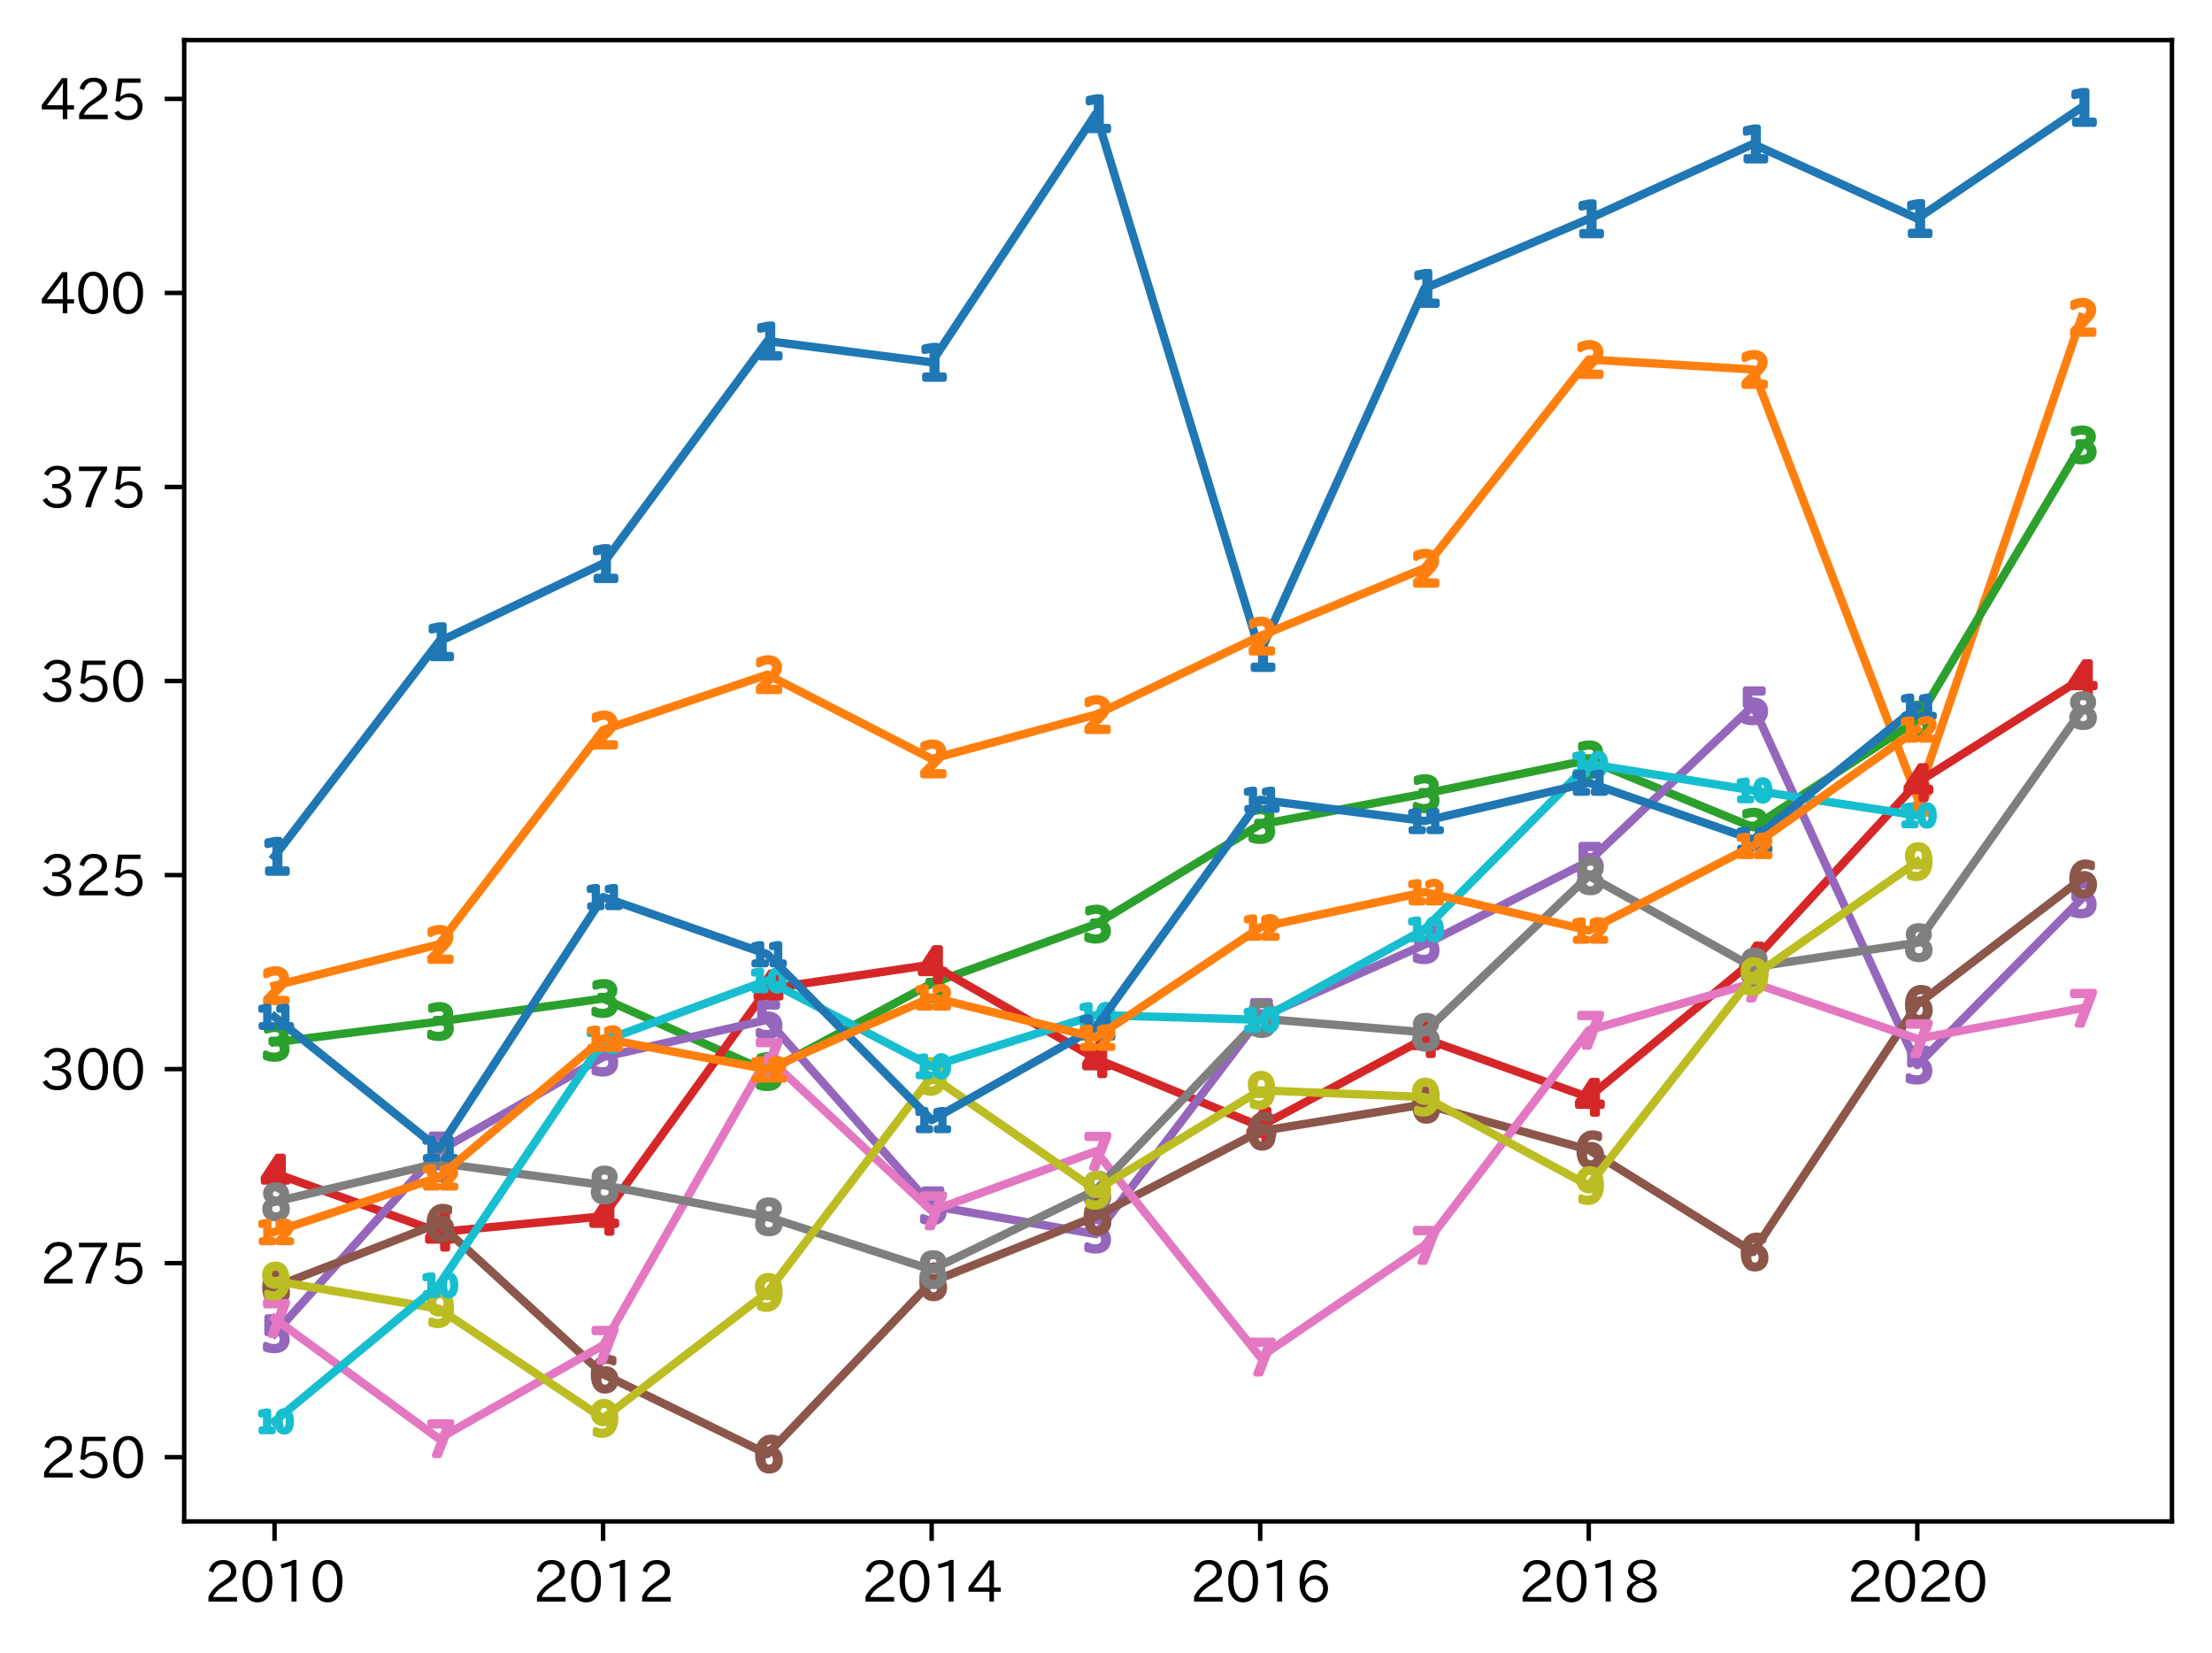 <?xml version="1.0" encoding="utf-8" standalone="no"?>
<!DOCTYPE svg PUBLIC "-//W3C//DTD SVG 1.1//EN"
  "http://www.w3.org/Graphics/SVG/1.1/DTD/svg11.dtd">
<svg height="296.903pt" version="1.1" viewBox="0 0 397.415 296.903" width="397.415pt" xmlns="http://www.w3.org/2000/svg" xmlns:xlink="http://www.w3.org/1999/xlink">
 <defs>
  <style type="text/css">*{stroke-linecap:butt;stroke-linejoin:round;}</style>
 </defs>
 <g id="figure_1">
  <g id="patch_1">
   <path d="M 0 296.903 
L 397.415 296.903 
L 397.415 0 
L 0 0 
z
" style="fill:#ffffff;"/>
  </g>
  <g id="axes_1">
   <g id="patch_2">
    <path d="M 33.095 273.312 
L 390.215 273.312 
L 390.215 7.2 
L 33.095 7.2 
z
" style="fill:#ffffff;"/>
   </g>
   <g id="matplotlib.axis_1">
    <g id="xtick_1">
     <g id="line2d_1">
      <defs>
       <path d="M 0 0 
L 0 3.5 
" id="m8af595b5e9" style="stroke:#000000;stroke-width:0.8;"/>
      </defs>
      <g>
       <use style="stroke:#000000;stroke-width:0.8;" x="49.328" xlink:href="#m8af595b5e9" y="273.312"/>
      </g>
     </g>
     <g id="text_1">
      <!-- 2010 -->
      <g transform="translate(36.731 287.803)scale(0.1 -0.1)">
       <defs>
        <path d="M 3659 63 
L 447 63 
L 447 594 
Q 825 1475 1894 2203 
L 2072 2322 
Q 2619 2697 2791 2906 
Q 2988 3153 2988 3444 
Q 2988 3772 2756 4003 
Q 2500 4259 2084 4259 
Q 1250 4259 991 3328 
L 497 3506 
Q 853 4725 2116 4725 
Q 2806 4725 3216 4316 
Q 3575 3947 3575 3425 
Q 3575 3038 3344 2722 
Q 3131 2416 2366 1938 
L 2231 1856 
Q 1256 1253 978 569 
L 3659 569 
L 3659 63 
z
" id="IPAexGothic-32" transform="scale(0.016)"/>
        <path d="M 2038 4725 
Q 2881 4725 3334 3944 
Q 3694 3325 3694 2344 
Q 3694 1372 3334 741 
Q 2888 -31 2016 -31 
Q 1147 -31 700 741 
Q 341 1372 341 2350 
Q 341 3713 1000 4334 
Q 1419 4725 2038 4725 
z
M 2016 4266 
Q 1516 4266 1228 3759 
Q 934 3247 934 2344 
Q 934 1456 1222 947 
Q 1513 447 2016 447 
Q 2619 447 2909 1153 
Q 3100 1622 3100 2375 
Q 3100 3256 2806 3759 
Q 2509 4266 2016 4266 
z
" id="IPAexGothic-30" transform="scale(0.016)"/>
        <path d="M 2463 63 
L 1900 63 
L 1900 4103 
Q 1372 3922 788 3797 
L 684 4231 
Q 1519 4441 2106 4731 
L 2463 4731 
L 2463 63 
z
" id="IPAexGothic-31" transform="scale(0.016)"/>
       </defs>
       <use xlink:href="#IPAexGothic-32"/>
       <use x="62.988" xlink:href="#IPAexGothic-30"/>
       <use x="125.977" xlink:href="#IPAexGothic-31"/>
       <use x="188.965" xlink:href="#IPAexGothic-30"/>
      </g>
     </g>
    </g>
    <g id="xtick_2">
     <g id="line2d_2">
      <g>
       <use style="stroke:#000000;stroke-width:0.8;" x="108.356" xlink:href="#m8af595b5e9" y="273.312"/>
      </g>
     </g>
     <g id="text_2">
      <!-- 2012 -->
      <g transform="translate(95.759 287.803)scale(0.1 -0.1)">
       <use xlink:href="#IPAexGothic-32"/>
       <use x="62.988" xlink:href="#IPAexGothic-30"/>
       <use x="125.977" xlink:href="#IPAexGothic-31"/>
       <use x="188.965" xlink:href="#IPAexGothic-32"/>
      </g>
     </g>
    </g>
    <g id="xtick_3">
     <g id="line2d_3">
      <g>
       <use style="stroke:#000000;stroke-width:0.8;" x="167.384" xlink:href="#m8af595b5e9" y="273.312"/>
      </g>
     </g>
     <g id="text_3">
      <!-- 2014 -->
      <g transform="translate(154.787 287.803)scale(0.1 -0.1)">
       <defs>
        <path d="M 3813 1159 
L 3059 1159 
L 3059 63 
L 2547 63 
L 2547 1159 
L 197 1159 
L 197 1672 
L 2456 4678 
L 3059 4678 
L 3059 1634 
L 3813 1634 
L 3813 1159 
z
M 2578 4109 
L 2559 4109 
Q 2278 3656 2003 3284 
L 759 1634 
L 2547 1634 
L 2547 3144 
Q 2547 3481 2578 4109 
z
" id="IPAexGothic-34" transform="scale(0.016)"/>
       </defs>
       <use xlink:href="#IPAexGothic-32"/>
       <use x="62.988" xlink:href="#IPAexGothic-30"/>
       <use x="125.977" xlink:href="#IPAexGothic-31"/>
       <use x="188.965" xlink:href="#IPAexGothic-34"/>
      </g>
     </g>
    </g>
    <g id="xtick_4">
     <g id="line2d_4">
      <g>
       <use style="stroke:#000000;stroke-width:0.8;" x="226.412" xlink:href="#m8af595b5e9" y="273.312"/>
      </g>
     </g>
     <g id="text_4">
      <!-- 2016 -->
      <g transform="translate(213.815 287.803)scale(0.1 -0.1)">
       <defs>
        <path d="M 1056 2328 
Q 1509 2981 2234 2981 
Q 2906 2981 3316 2513 
Q 3675 2106 3675 1522 
Q 3675 884 3272 434 
Q 2853 -31 2178 -31 
Q 1375 -31 922 581 
Q 481 1178 481 2228 
Q 481 3425 1013 4109 
Q 1494 4725 2272 4725 
Q 3191 4725 3609 4025 
L 3150 3775 
Q 2894 4266 2300 4266 
Q 1119 4266 1031 2328 
L 1056 2328 
z
M 2141 2547 
Q 1684 2547 1384 2206 
Q 1116 1900 1116 1541 
Q 1116 1156 1353 844 
Q 1672 428 2159 428 
Q 2669 428 2941 844 
Q 3125 1128 3125 1503 
Q 3125 1944 2881 2228 
Q 2600 2547 2141 2547 
z
" id="IPAexGothic-36" transform="scale(0.016)"/>
       </defs>
       <use xlink:href="#IPAexGothic-32"/>
       <use x="62.988" xlink:href="#IPAexGothic-30"/>
       <use x="125.977" xlink:href="#IPAexGothic-31"/>
       <use x="188.965" xlink:href="#IPAexGothic-36"/>
      </g>
     </g>
    </g>
    <g id="xtick_5">
     <g id="line2d_5">
      <g>
       <use style="stroke:#000000;stroke-width:0.8;" x="285.44" xlink:href="#m8af595b5e9" y="273.312"/>
      </g>
     </g>
     <g id="text_5">
      <!-- 2018 -->
      <g transform="translate(272.844 287.803)scale(0.1 -0.1)">
       <defs>
        <path d="M 2541 2425 
Q 3700 2031 3700 1197 
Q 3700 541 3100 197 
Q 2663 -56 2016 -56 
Q 1366 -56 928 197 
Q 347 531 347 1178 
Q 347 1988 1409 2381 
L 1409 2400 
Q 481 2734 481 3509 
Q 481 4100 981 4456 
Q 1406 4756 2019 4756 
Q 2703 4756 3131 4403 
Q 3553 4069 3553 3566 
Q 3553 2706 2541 2444 
L 2541 2425 
z
M 2022 2625 
Q 2997 2856 2997 3528 
Q 2997 3916 2675 4150 
Q 2413 4347 2016 4347 
Q 1606 4347 1331 4128 
Q 1050 3897 1050 3522 
Q 1050 3150 1350 2925 
Q 1494 2809 1722 2722 
Q 1984 2616 2022 2625 
z
M 1978 2209 
Q 922 1931 922 1216 
Q 922 775 1313 556 
Q 1606 391 2009 391 
Q 2575 391 2881 697 
Q 3106 922 3106 1250 
Q 3106 1594 2794 1850 
Q 2609 1994 2350 2100 
Q 2047 2222 1978 2209 
z
" id="IPAexGothic-38" transform="scale(0.016)"/>
       </defs>
       <use xlink:href="#IPAexGothic-32"/>
       <use x="62.988" xlink:href="#IPAexGothic-30"/>
       <use x="125.977" xlink:href="#IPAexGothic-31"/>
       <use x="188.965" xlink:href="#IPAexGothic-38"/>
      </g>
     </g>
    </g>
    <g id="xtick_6">
     <g id="line2d_6">
      <g>
       <use style="stroke:#000000;stroke-width:0.8;" x="344.469" xlink:href="#m8af595b5e9" y="273.312"/>
      </g>
     </g>
     <g id="text_6">
      <!-- 2020 -->
      <g transform="translate(331.872 287.803)scale(0.1 -0.1)">
       <use xlink:href="#IPAexGothic-32"/>
       <use x="62.988" xlink:href="#IPAexGothic-30"/>
       <use x="125.977" xlink:href="#IPAexGothic-32"/>
       <use x="188.965" xlink:href="#IPAexGothic-30"/>
      </g>
     </g>
    </g>
   </g>
   <g id="matplotlib.axis_2">
    <g id="ytick_1">
     <g id="line2d_7">
      <defs>
       <path d="M 0 0 
L -3.5 0 
" id="m38fd22b153" style="stroke:#000000;stroke-width:0.8;"/>
      </defs>
      <g>
       <use style="stroke:#000000;stroke-width:0.8;" x="33.095" xlink:href="#m38fd22b153" y="261.774"/>
      </g>
     </g>
     <g id="text_7">
      <!-- 250 -->
      <g transform="translate(7.2 265.519)scale(0.1 -0.1)">
       <defs>
        <path d="M 1178 2603 
Q 1634 2963 2172 2963 
Q 2816 2963 3241 2528 
Q 3638 2113 3638 1497 
Q 3638 938 3297 513 
Q 2869 -31 2031 -31 
Q 959 -31 469 784 
L 938 1028 
Q 1309 434 2013 434 
Q 2466 434 2769 716 
Q 3081 1013 3081 1503 
Q 3081 1966 2806 2241 
Q 2519 2528 2056 2528 
Q 1406 2528 1072 2028 
L 591 2091 
L 884 4634 
L 3406 4634 
L 3406 4153 
L 1341 4153 
L 1134 2603 
L 1178 2603 
z
" id="IPAexGothic-35" transform="scale(0.016)"/>
       </defs>
       <use xlink:href="#IPAexGothic-32"/>
       <use x="62.988" xlink:href="#IPAexGothic-35"/>
       <use x="125.977" xlink:href="#IPAexGothic-30"/>
      </g>
     </g>
    </g>
    <g id="ytick_2">
     <g id="line2d_8">
      <g>
       <use style="stroke:#000000;stroke-width:0.8;" x="33.095" xlink:href="#m38fd22b153" y="226.916"/>
      </g>
     </g>
     <g id="text_8">
      <!-- 275 -->
      <g transform="translate(7.2 230.661)scale(0.1 -0.1)">
       <defs>
        <path d="M 3597 4263 
Q 2238 2106 1778 63 
L 1131 63 
Q 1581 1834 2950 4128 
L 428 4128 
L 428 4634 
L 3597 4634 
L 3597 4263 
z
" id="IPAexGothic-37" transform="scale(0.016)"/>
       </defs>
       <use xlink:href="#IPAexGothic-32"/>
       <use x="62.988" xlink:href="#IPAexGothic-37"/>
       <use x="125.977" xlink:href="#IPAexGothic-35"/>
      </g>
     </g>
    </g>
    <g id="ytick_3">
     <g id="line2d_9">
      <g>
       <use style="stroke:#000000;stroke-width:0.8;" x="33.095" xlink:href="#m38fd22b153" y="192.057"/>
      </g>
     </g>
     <g id="text_9">
      <!-- 300 -->
      <g transform="translate(7.2 195.803)scale(0.1 -0.1)">
       <defs>
        <path d="M 2381 2419 
Q 3506 2216 3506 1278 
Q 3506 716 3128 356 
Q 2709 -31 1944 -31 
Q 797 -31 288 881 
L 756 1131 
Q 1109 441 1938 441 
Q 2425 441 2694 691 
Q 2950 928 2950 1291 
Q 2950 1719 2566 1978 
Q 2216 2213 1644 2213 
L 1363 2213 
L 1363 2669 
L 1656 2669 
Q 2231 2669 2534 2888 
Q 2859 3119 2859 3509 
Q 2859 3934 2494 4138 
Q 2259 4278 1931 4278 
Q 1238 4278 903 3578 
L 434 3803 
Q 897 4725 1938 4725 
Q 2597 4725 3006 4394 
Q 3416 4069 3416 3534 
Q 3416 3028 3019 2706 
Q 2763 2500 2381 2444 
L 2381 2419 
z
" id="IPAexGothic-33" transform="scale(0.016)"/>
       </defs>
       <use xlink:href="#IPAexGothic-33"/>
       <use x="62.988" xlink:href="#IPAexGothic-30"/>
       <use x="125.977" xlink:href="#IPAexGothic-30"/>
      </g>
     </g>
    </g>
    <g id="ytick_4">
     <g id="line2d_10">
      <g>
       <use style="stroke:#000000;stroke-width:0.8;" x="33.095" xlink:href="#m38fd22b153" y="157.199"/>
      </g>
     </g>
     <g id="text_10">
      <!-- 325 -->
      <g transform="translate(7.2 160.945)scale(0.1 -0.1)">
       <use xlink:href="#IPAexGothic-33"/>
       <use x="62.988" xlink:href="#IPAexGothic-32"/>
       <use x="125.977" xlink:href="#IPAexGothic-35"/>
      </g>
     </g>
    </g>
    <g id="ytick_5">
     <g id="line2d_11">
      <g>
       <use style="stroke:#000000;stroke-width:0.8;" x="33.095" xlink:href="#m38fd22b153" y="122.341"/>
      </g>
     </g>
     <g id="text_11">
      <!-- 350 -->
      <g transform="translate(7.2 126.086)scale(0.1 -0.1)">
       <use xlink:href="#IPAexGothic-33"/>
       <use x="62.988" xlink:href="#IPAexGothic-35"/>
       <use x="125.977" xlink:href="#IPAexGothic-30"/>
      </g>
     </g>
    </g>
    <g id="ytick_6">
     <g id="line2d_12">
      <g>
       <use style="stroke:#000000;stroke-width:0.8;" x="33.095" xlink:href="#m38fd22b153" y="87.483"/>
      </g>
     </g>
     <g id="text_12">
      <!-- 375 -->
      <g transform="translate(7.2 91.228)scale(0.1 -0.1)">
       <use xlink:href="#IPAexGothic-33"/>
       <use x="62.988" xlink:href="#IPAexGothic-37"/>
       <use x="125.977" xlink:href="#IPAexGothic-35"/>
      </g>
     </g>
    </g>
    <g id="ytick_7">
     <g id="line2d_13">
      <g>
       <use style="stroke:#000000;stroke-width:0.8;" x="33.095" xlink:href="#m38fd22b153" y="52.625"/>
      </g>
     </g>
     <g id="text_13">
      <!-- 400 -->
      <g transform="translate(7.2 56.37)scale(0.1 -0.1)">
       <use xlink:href="#IPAexGothic-34"/>
       <use x="62.988" xlink:href="#IPAexGothic-30"/>
       <use x="125.977" xlink:href="#IPAexGothic-30"/>
      </g>
     </g>
    </g>
    <g id="ytick_8">
     <g id="line2d_14">
      <g>
       <use style="stroke:#000000;stroke-width:0.8;" x="33.095" xlink:href="#m38fd22b153" y="17.767"/>
      </g>
     </g>
     <g id="text_14">
      <!-- 425 -->
      <g transform="translate(7.2 21.512)scale(0.1 -0.1)">
       <use xlink:href="#IPAexGothic-34"/>
       <use x="62.988" xlink:href="#IPAexGothic-32"/>
       <use x="125.977" xlink:href="#IPAexGothic-35"/>
      </g>
     </g>
    </g>
   </g>
   <g id="line2d_15">
    <path clip-path="url(#p25739553c9)" d="M 49.328 153.826 
L 78.842 115.28 
L 108.356 101.246 
L 137.87 61.261 
L 167.384 65.084 
L 196.898 20.42 
L 226.412 117.214 
L 255.926 51.815 
L 285.44 39.311 
L 314.954 25.863 
L 344.469 39.266 
L 373.983 19.296 
" style="fill:none;stroke:#1f77b4;stroke-linecap:square;stroke-width:1.5;"/>
    <defs>
     <path d="M -1.217 2.317 
L 0.109 2.317 
L 0.109 -2.261 
L -1.334 -1.971 
L -1.334 -2.711 
L 0.101 -3 
L 0.912 -3 
L 0.912 2.317 
L 2.238 2.317 
L 2.238 3 
L -1.217 3 
L -1.217 2.317 
z
" id="m208e90beb5" style="stroke:#1f77b4;"/>
    </defs>
    <g clip-path="url(#p25739553c9)">
     <use style="fill:#1f77b4;stroke:#1f77b4;" x="49.328" xlink:href="#m208e90beb5" y="153.826"/>
     <use style="fill:#1f77b4;stroke:#1f77b4;" x="78.842" xlink:href="#m208e90beb5" y="115.28"/>
     <use style="fill:#1f77b4;stroke:#1f77b4;" x="108.356" xlink:href="#m208e90beb5" y="101.246"/>
     <use style="fill:#1f77b4;stroke:#1f77b4;" x="137.87" xlink:href="#m208e90beb5" y="61.261"/>
     <use style="fill:#1f77b4;stroke:#1f77b4;" x="167.384" xlink:href="#m208e90beb5" y="65.084"/>
     <use style="fill:#1f77b4;stroke:#1f77b4;" x="196.898" xlink:href="#m208e90beb5" y="20.42"/>
     <use style="fill:#1f77b4;stroke:#1f77b4;" x="226.412" xlink:href="#m208e90beb5" y="117.214"/>
     <use style="fill:#1f77b4;stroke:#1f77b4;" x="255.926" xlink:href="#m208e90beb5" y="51.815"/>
     <use style="fill:#1f77b4;stroke:#1f77b4;" x="285.44" xlink:href="#m208e90beb5" y="39.311"/>
     <use style="fill:#1f77b4;stroke:#1f77b4;" x="314.954" xlink:href="#m208e90beb5" y="25.863"/>
     <use style="fill:#1f77b4;stroke:#1f77b4;" x="344.469" xlink:href="#m208e90beb5" y="39.266"/>
     <use style="fill:#1f77b4;stroke:#1f77b4;" x="373.983" xlink:href="#m208e90beb5" y="19.296"/>
    </g>
   </g>
   <g id="line2d_16">
    <path clip-path="url(#p25739553c9)" d="M 49.328 177.068 
L 78.842 169.649 
L 108.356 131.14 
L 137.87 121.196 
L 167.384 136.334 
L 196.898 128.367 
L 226.412 114.264 
L 255.926 102.074 
L 285.44 64.576 
L 314.954 66.369 
L 344.469 143.256 
L 373.983 57.007 
" style="fill:none;stroke:#ff7f0e;stroke-linecap:square;stroke-width:1.5;"/>
    <defs>
     <path d="M -0.616 2.329 
L 2.167 2.329 
L 2.167 3 
L -1.575 3 
L -1.575 2.329 
Q -1.121 1.859 -0.338 1.069 
Q 0.447 0.277 0.647 0.047 
Q 1.03 -0.383 1.182 -0.681 
Q 1.335 -0.979 1.335 -1.267 
Q 1.335 -1.737 1.005 -2.032 
Q 0.675 -2.329 0.146 -2.329 
Q -0.229 -2.329 -0.646 -2.199 
Q -1.062 -2.069 -1.535 -1.804 
L -1.535 -2.61 
Q -1.054 -2.803 -0.636 -2.901 
Q -0.217 -3 0.131 -3 
Q 1.047 -3 1.591 -2.541 
Q 2.135 -2.084 2.135 -1.319 
Q 2.135 -0.955 1.999 -0.629 
Q 1.864 -0.304 1.504 0.138 
Q 1.405 0.253 0.876 0.8 
Q 0.348 1.347 -0.616 2.329 
z
" id="m904c50b34c" style="stroke:#ff7f0e;"/>
    </defs>
    <g clip-path="url(#p25739553c9)">
     <use style="fill:#ff7f0e;stroke:#ff7f0e;" x="49.328" xlink:href="#m904c50b34c" y="177.068"/>
     <use style="fill:#ff7f0e;stroke:#ff7f0e;" x="78.842" xlink:href="#m904c50b34c" y="169.649"/>
     <use style="fill:#ff7f0e;stroke:#ff7f0e;" x="108.356" xlink:href="#m904c50b34c" y="131.14"/>
     <use style="fill:#ff7f0e;stroke:#ff7f0e;" x="137.87" xlink:href="#m904c50b34c" y="121.196"/>
     <use style="fill:#ff7f0e;stroke:#ff7f0e;" x="167.384" xlink:href="#m904c50b34c" y="136.334"/>
     <use style="fill:#ff7f0e;stroke:#ff7f0e;" x="196.898" xlink:href="#m904c50b34c" y="128.367"/>
     <use style="fill:#ff7f0e;stroke:#ff7f0e;" x="226.412" xlink:href="#m904c50b34c" y="114.264"/>
     <use style="fill:#ff7f0e;stroke:#ff7f0e;" x="255.926" xlink:href="#m904c50b34c" y="102.074"/>
     <use style="fill:#ff7f0e;stroke:#ff7f0e;" x="285.44" xlink:href="#m904c50b34c" y="64.576"/>
     <use style="fill:#ff7f0e;stroke:#ff7f0e;" x="314.954" xlink:href="#m904c50b34c" y="66.369"/>
     <use style="fill:#ff7f0e;stroke:#ff7f0e;" x="344.469" xlink:href="#m904c50b34c" y="143.256"/>
     <use style="fill:#ff7f0e;stroke:#ff7f0e;" x="373.983" xlink:href="#m904c50b34c" y="57.007"/>
    </g>
   </g>
   <g id="line2d_17">
    <path clip-path="url(#p25739553c9)" d="M 49.328 187.245 
L 78.842 183.512 
L 108.356 179.374 
L 137.87 192.507 
L 167.384 176.675 
L 196.898 166.015 
L 226.412 148.114 
L 255.926 142.581 
L 285.44 136.509 
L 314.954 148.608 
L 344.469 129.358 
L 373.983 79.927 
" style="fill:none;stroke:#2ca02c;stroke-linecap:square;stroke-width:1.5;"/>
    <defs>
     <path d="M 1.013 -0.231 
Q 1.575 -0.111 1.889 0.27 
Q 2.206 0.649 2.206 1.207 
Q 2.206 2.062 1.617 2.532 
Q 1.028 3 -0.056 3 
Q -0.42 3 -0.805 2.928 
Q -1.19 2.856 -1.601 2.712 
L -1.601 1.958 
Q -1.276 2.147 -0.889 2.244 
Q -0.501 2.341 -0.079 2.341 
Q 0.656 2.341 1.042 2.051 
Q 1.427 1.761 1.427 1.207 
Q 1.427 0.695 1.069 0.407 
Q 0.711 0.118 0.073 0.118 
L -0.602 0.118 
L -0.602 -0.525 
L 0.103 -0.525 
Q 0.68 -0.525 0.986 -0.755 
Q 1.292 -0.986 1.292 -1.42 
Q 1.292 -1.865 0.976 -2.103 
Q 0.661 -2.342 0.073 -2.342 
Q -0.25 -2.342 -0.618 -2.271 
Q -0.986 -2.202 -1.427 -2.056 
L -1.427 -2.752 
Q -0.981 -2.876 -0.592 -2.938 
Q -0.203 -3 0.142 -3 
Q 1.033 -3 1.551 -2.595 
Q 2.07 -2.191 2.07 -1.502 
Q 2.07 -1.021 1.795 -0.69 
Q 1.52 -0.359 1.013 -0.231 
z
" id="me6748d9715" style="stroke:#2ca02c;"/>
    </defs>
    <g clip-path="url(#p25739553c9)">
     <use style="fill:#2ca02c;stroke:#2ca02c;" x="49.328" xlink:href="#me6748d9715" y="187.245"/>
     <use style="fill:#2ca02c;stroke:#2ca02c;" x="78.842" xlink:href="#me6748d9715" y="183.512"/>
     <use style="fill:#2ca02c;stroke:#2ca02c;" x="108.356" xlink:href="#me6748d9715" y="179.374"/>
     <use style="fill:#2ca02c;stroke:#2ca02c;" x="137.87" xlink:href="#me6748d9715" y="192.507"/>
     <use style="fill:#2ca02c;stroke:#2ca02c;" x="167.384" xlink:href="#me6748d9715" y="176.675"/>
     <use style="fill:#2ca02c;stroke:#2ca02c;" x="196.898" xlink:href="#me6748d9715" y="166.015"/>
     <use style="fill:#2ca02c;stroke:#2ca02c;" x="226.412" xlink:href="#me6748d9715" y="148.114"/>
     <use style="fill:#2ca02c;stroke:#2ca02c;" x="255.926" xlink:href="#me6748d9715" y="142.581"/>
     <use style="fill:#2ca02c;stroke:#2ca02c;" x="285.44" xlink:href="#me6748d9715" y="136.509"/>
     <use style="fill:#2ca02c;stroke:#2ca02c;" x="314.954" xlink:href="#me6748d9715" y="148.608"/>
     <use style="fill:#2ca02c;stroke:#2ca02c;" x="344.469" xlink:href="#me6748d9715" y="129.358"/>
     <use style="fill:#2ca02c;stroke:#2ca02c;" x="373.983" xlink:href="#me6748d9715" y="79.927"/>
    </g>
   </g>
   <g id="line2d_18">
    <path clip-path="url(#p25739553c9)" d="M 49.328 210.741 
L 78.842 221.338 
L 108.356 218.503 
L 137.87 177.649 
L 167.384 173.281 
L 196.898 190.198 
L 226.412 202.329 
L 255.926 186.573 
L 285.44 197.123 
L 314.954 172.63 
L 344.469 140.607 
L 373.983 121.923 
" style="fill:none;stroke:#d62728;stroke-linecap:square;stroke-width:1.5;"/>
    <defs>
     <path d="M 0.723 -2.293 
L -1.326 0.91 
L 0.723 0.91 
L 0.723 -2.293 
z
M 0.51 -3 
L 1.531 -3 
L 1.531 0.91 
L 2.387 0.91 
L 2.387 1.586 
L 1.531 1.586 
L 1.531 3 
L 0.723 3 
L 0.723 1.586 
L -1.985 1.586 
L -1.985 0.802 
L 0.51 -3 
z
" id="m5bc96fcf8c" style="stroke:#d62728;"/>
    </defs>
    <g clip-path="url(#p25739553c9)">
     <use style="fill:#d62728;stroke:#d62728;" x="49.328" xlink:href="#m5bc96fcf8c" y="210.741"/>
     <use style="fill:#d62728;stroke:#d62728;" x="78.842" xlink:href="#m5bc96fcf8c" y="221.338"/>
     <use style="fill:#d62728;stroke:#d62728;" x="108.356" xlink:href="#m5bc96fcf8c" y="218.503"/>
     <use style="fill:#d62728;stroke:#d62728;" x="137.87" xlink:href="#m5bc96fcf8c" y="177.649"/>
     <use style="fill:#d62728;stroke:#d62728;" x="167.384" xlink:href="#m5bc96fcf8c" y="173.281"/>
     <use style="fill:#d62728;stroke:#d62728;" x="196.898" xlink:href="#m5bc96fcf8c" y="190.198"/>
     <use style="fill:#d62728;stroke:#d62728;" x="226.412" xlink:href="#m5bc96fcf8c" y="202.329"/>
     <use style="fill:#d62728;stroke:#d62728;" x="255.926" xlink:href="#m5bc96fcf8c" y="186.573"/>
     <use style="fill:#d62728;stroke:#d62728;" x="285.44" xlink:href="#m5bc96fcf8c" y="197.123"/>
     <use style="fill:#d62728;stroke:#d62728;" x="314.954" xlink:href="#m5bc96fcf8c" y="172.63"/>
     <use style="fill:#d62728;stroke:#d62728;" x="344.469" xlink:href="#m5bc96fcf8c" y="140.607"/>
     <use style="fill:#d62728;stroke:#d62728;" x="373.983" xlink:href="#m5bc96fcf8c" y="121.923"/>
    </g>
   </g>
   <g id="line2d_19">
    <path clip-path="url(#p25739553c9)" d="M 49.328 239.599 
L 78.842 206.765 
L 108.356 189.898 
L 137.87 183.197 
L 167.384 216.616 
L 196.898 221.698 
L 226.412 182.792 
L 255.926 169.703 
L 285.44 154.726 
L 314.954 126.794 
L 344.469 191.338 
L 373.983 161.472 
" style="fill:none;stroke:#9467bd;stroke-linecap:square;stroke-width:1.5;"/>
    <defs>
     <path d="M -1.344 -3 
L 1.782 -3 
L 1.782 -2.329 
L -0.615 -2.329 
L -0.615 -0.887 
Q -0.442 -0.947 -0.269 -0.976 
Q -0.095 -1.005 0.079 -1.005 
Q 1.064 -1.005 1.639 -0.465 
Q 2.215 0.075 2.215 0.997 
Q 2.215 1.947 1.624 2.474 
Q 1.032 3 -0.044 3 
Q -0.414 3 -0.799 2.937 
Q -1.182 2.874 -1.592 2.748 
L -1.592 1.947 
Q -1.238 2.14 -0.86 2.234 
Q -0.481 2.329 -0.06 2.329 
Q 0.622 2.329 1.02 1.971 
Q 1.418 1.613 1.418 0.997 
Q 1.418 0.383 1.02 0.025 
Q 0.622 -0.335 -0.06 -0.335 
Q -0.379 -0.335 -0.697 -0.264 
Q -1.013 -0.194 -1.344 -0.044 
L -1.344 -3 
z
" id="m06e50b5d36" style="stroke:#9467bd;"/>
    </defs>
    <g clip-path="url(#p25739553c9)">
     <use style="fill:#9467bd;stroke:#9467bd;" x="49.328" xlink:href="#m06e50b5d36" y="239.599"/>
     <use style="fill:#9467bd;stroke:#9467bd;" x="78.842" xlink:href="#m06e50b5d36" y="206.765"/>
     <use style="fill:#9467bd;stroke:#9467bd;" x="108.356" xlink:href="#m06e50b5d36" y="189.898"/>
     <use style="fill:#9467bd;stroke:#9467bd;" x="137.87" xlink:href="#m06e50b5d36" y="183.197"/>
     <use style="fill:#9467bd;stroke:#9467bd;" x="167.384" xlink:href="#m06e50b5d36" y="216.616"/>
     <use style="fill:#9467bd;stroke:#9467bd;" x="196.898" xlink:href="#m06e50b5d36" y="221.698"/>
     <use style="fill:#9467bd;stroke:#9467bd;" x="226.412" xlink:href="#m06e50b5d36" y="182.792"/>
     <use style="fill:#9467bd;stroke:#9467bd;" x="255.926" xlink:href="#m06e50b5d36" y="169.703"/>
     <use style="fill:#9467bd;stroke:#9467bd;" x="285.44" xlink:href="#m06e50b5d36" y="154.726"/>
     <use style="fill:#9467bd;stroke:#9467bd;" x="314.954" xlink:href="#m06e50b5d36" y="126.794"/>
     <use style="fill:#9467bd;stroke:#9467bd;" x="344.469" xlink:href="#m06e50b5d36" y="191.338"/>
     <use style="fill:#9467bd;stroke:#9467bd;" x="373.983" xlink:href="#m06e50b5d36" y="161.472"/>
    </g>
   </g>
   <g id="line2d_20">
    <path clip-path="url(#p25739553c9)" d="M 49.328 231.192 
L 78.842 219.758 
L 108.356 246.854 
L 137.87 261.216 
L 167.384 230.262 
L 196.898 218.503 
L 226.412 203.212 
L 255.926 198.378 
L 285.44 206.558 
L 314.954 224.917 
L 344.469 180.438 
L 373.983 157.896 
" style="fill:none;stroke:#8c564b;stroke-linecap:square;stroke-width:1.5;"/>
    <defs>
     <path d="M 0.345 -0.315 
Q -0.182 -0.315 -0.49 0.045 
Q -0.798 0.405 -0.798 1.032 
Q -0.798 1.655 -0.49 2.018 
Q -0.182 2.38 0.345 2.38 
Q 0.872 2.38 1.179 2.018 
Q 1.487 1.655 1.487 1.032 
Q 1.487 0.405 1.179 0.045 
Q 0.872 -0.315 0.345 -0.315 
z
M 1.898 -2.768 
L 1.898 -2.056 
Q 1.603 -2.194 1.303 -2.268 
Q 1.003 -2.342 0.708 -2.342 
Q -0.066 -2.342 -0.475 -1.819 
Q -0.883 -1.296 -0.941 -0.239 
Q -0.713 -0.576 -0.369 -0.755 
Q -0.023 -0.935 0.391 -0.935 
Q 1.262 -0.935 1.768 -0.406 
Q 2.274 0.122 2.274 1.032 
Q 2.274 1.923 1.747 2.462 
Q 1.22 3 0.345 3 
Q -0.659 3 -1.189 2.232 
Q -1.72 1.462 -1.72 0.002 
Q -1.72 -1.369 -1.069 -2.184 
Q -0.418 -3 0.677 -3 
Q 0.972 -3 1.272 -2.942 
Q 1.572 -2.883 1.898 -2.768 
z
" id="m6287cb82cd" style="stroke:#8c564b;"/>
    </defs>
    <g clip-path="url(#p25739553c9)">
     <use style="fill:#8c564b;stroke:#8c564b;" x="49.328" xlink:href="#m6287cb82cd" y="231.192"/>
     <use style="fill:#8c564b;stroke:#8c564b;" x="78.842" xlink:href="#m6287cb82cd" y="219.758"/>
     <use style="fill:#8c564b;stroke:#8c564b;" x="108.356" xlink:href="#m6287cb82cd" y="246.854"/>
     <use style="fill:#8c564b;stroke:#8c564b;" x="137.87" xlink:href="#m6287cb82cd" y="261.216"/>
     <use style="fill:#8c564b;stroke:#8c564b;" x="167.384" xlink:href="#m6287cb82cd" y="230.262"/>
     <use style="fill:#8c564b;stroke:#8c564b;" x="196.898" xlink:href="#m6287cb82cd" y="218.503"/>
     <use style="fill:#8c564b;stroke:#8c564b;" x="226.412" xlink:href="#m6287cb82cd" y="203.212"/>
     <use style="fill:#8c564b;stroke:#8c564b;" x="255.926" xlink:href="#m6287cb82cd" y="198.378"/>
     <use style="fill:#8c564b;stroke:#8c564b;" x="285.44" xlink:href="#m6287cb82cd" y="206.558"/>
     <use style="fill:#8c564b;stroke:#8c564b;" x="314.954" xlink:href="#m6287cb82cd" y="224.917"/>
     <use style="fill:#8c564b;stroke:#8c564b;" x="344.469" xlink:href="#m6287cb82cd" y="180.438"/>
     <use style="fill:#8c564b;stroke:#8c564b;" x="373.983" xlink:href="#m6287cb82cd" y="157.896"/>
    </g>
   </g>
   <g id="line2d_21">
    <path clip-path="url(#p25739553c9)" d="M 49.328 236.856 
L 78.842 258.445 
L 108.356 241.668 
L 137.87 189.943 
L 167.384 217.515 
L 196.898 206.81 
L 226.412 243.782 
L 255.926 223.722 
L 285.44 185.086 
L 314.954 176.585 
L 344.469 186.615 
L 373.983 181.128 
" style="fill:none;stroke:#e377c2;stroke-linecap:square;stroke-width:1.5;"/>
    <defs>
     <path d="M -1.591 -3 
L 2.266 -3 
L 2.266 -2.654 
L 0.088 3 
L -0.759 3 
L 1.29 -2.316 
L -1.591 -2.316 
L -1.591 -3 
z
" id="m8c3ed96497" style="stroke:#e377c2;"/>
    </defs>
    <g clip-path="url(#p25739553c9)">
     <use style="fill:#e377c2;stroke:#e377c2;" x="49.328" xlink:href="#m8c3ed96497" y="236.856"/>
     <use style="fill:#e377c2;stroke:#e377c2;" x="78.842" xlink:href="#m8c3ed96497" y="258.445"/>
     <use style="fill:#e377c2;stroke:#e377c2;" x="108.356" xlink:href="#m8c3ed96497" y="241.668"/>
     <use style="fill:#e377c2;stroke:#e377c2;" x="137.87" xlink:href="#m8c3ed96497" y="189.943"/>
     <use style="fill:#e377c2;stroke:#e377c2;" x="167.384" xlink:href="#m8c3ed96497" y="217.515"/>
     <use style="fill:#e377c2;stroke:#e377c2;" x="196.898" xlink:href="#m8c3ed96497" y="206.81"/>
     <use style="fill:#e377c2;stroke:#e377c2;" x="226.412" xlink:href="#m8c3ed96497" y="243.782"/>
     <use style="fill:#e377c2;stroke:#e377c2;" x="255.926" xlink:href="#m8c3ed96497" y="223.722"/>
     <use style="fill:#e377c2;stroke:#e377c2;" x="285.44" xlink:href="#m8c3ed96497" y="185.086"/>
     <use style="fill:#e377c2;stroke:#e377c2;" x="314.954" xlink:href="#m8c3ed96497" y="176.585"/>
     <use style="fill:#e377c2;stroke:#e377c2;" x="344.469" xlink:href="#m8c3ed96497" y="186.615"/>
     <use style="fill:#e377c2;stroke:#e377c2;" x="373.983" xlink:href="#m8c3ed96497" y="181.128"/>
    </g>
   </g>
   <g id="line2d_22">
    <path clip-path="url(#p25739553c9)" d="M 49.328 215.896 
L 78.842 208.924 
L 108.356 212.882 
L 137.87 218.595 
L 167.384 228.085 
L 196.898 213.782 
L 226.412 182.972 
L 255.926 185.446 
L 285.44 157.334 
L 314.954 173.751 
L 344.469 169.343 
L 373.983 127.649 
" style="fill:none;stroke:#7f7f7f;stroke-linecap:square;stroke-width:1.5;"/>
    <defs>
     <path d="M 0.269 0.141 
Q -0.289 0.141 -0.609 0.439 
Q -0.927 0.738 -0.927 1.26 
Q -0.927 1.783 -0.609 2.082 
Q -0.289 2.38 0.269 2.38 
Q 0.827 2.38 1.148 2.08 
Q 1.47 1.779 1.47 1.26 
Q 1.47 0.738 1.15 0.439 
Q 0.832 0.141 0.269 0.141 
z
M -0.513 -0.191 
Q -1.016 -0.315 -1.298 -0.66 
Q -1.578 -1.006 -1.578 -1.502 
Q -1.578 -2.194 -1.084 -2.597 
Q -0.59 -3 0.269 -3 
Q 1.133 -3 1.625 -2.597 
Q 2.117 -2.194 2.117 -1.502 
Q 2.117 -1.006 1.836 -0.66 
Q 1.555 -0.315 1.056 -0.191 
Q 1.621 -0.06 1.936 0.324 
Q 2.252 0.707 2.252 1.26 
Q 2.252 2.101 1.739 2.551 
Q 1.226 3 0.269 3 
Q -0.687 3 -1.201 2.551 
Q -1.714 2.101 -1.714 1.26 
Q -1.714 0.707 -1.397 0.324 
Q -1.078 -0.06 -0.513 -0.191 
z
M -0.799 -1.427 
Q -0.799 -0.979 -0.519 -0.727 
Q -0.238 -0.475 0.269 -0.475 
Q 0.773 -0.475 1.057 -0.727 
Q 1.342 -0.979 1.342 -1.427 
Q 1.342 -1.877 1.057 -2.129 
Q 0.773 -2.38 0.269 -2.38 
Q -0.238 -2.38 -0.519 -2.129 
Q -0.799 -1.877 -0.799 -1.427 
z
" id="me735f3a08d" style="stroke:#7f7f7f;"/>
    </defs>
    <g clip-path="url(#p25739553c9)">
     <use style="fill:#7f7f7f;stroke:#7f7f7f;" x="49.328" xlink:href="#me735f3a08d" y="215.896"/>
     <use style="fill:#7f7f7f;stroke:#7f7f7f;" x="78.842" xlink:href="#me735f3a08d" y="208.924"/>
     <use style="fill:#7f7f7f;stroke:#7f7f7f;" x="108.356" xlink:href="#me735f3a08d" y="212.882"/>
     <use style="fill:#7f7f7f;stroke:#7f7f7f;" x="137.87" xlink:href="#me735f3a08d" y="218.595"/>
     <use style="fill:#7f7f7f;stroke:#7f7f7f;" x="167.384" xlink:href="#me735f3a08d" y="228.085"/>
     <use style="fill:#7f7f7f;stroke:#7f7f7f;" x="196.898" xlink:href="#me735f3a08d" y="213.782"/>
     <use style="fill:#7f7f7f;stroke:#7f7f7f;" x="226.412" xlink:href="#me735f3a08d" y="182.972"/>
     <use style="fill:#7f7f7f;stroke:#7f7f7f;" x="255.926" xlink:href="#me735f3a08d" y="185.446"/>
     <use style="fill:#7f7f7f;stroke:#7f7f7f;" x="285.44" xlink:href="#me735f3a08d" y="157.334"/>
     <use style="fill:#7f7f7f;stroke:#7f7f7f;" x="314.954" xlink:href="#me735f3a08d" y="173.751"/>
     <use style="fill:#7f7f7f;stroke:#7f7f7f;" x="344.469" xlink:href="#me735f3a08d" y="169.343"/>
     <use style="fill:#7f7f7f;stroke:#7f7f7f;" x="373.983" xlink:href="#me735f3a08d" y="127.649"/>
    </g>
   </g>
   <g id="line2d_23">
    <path clip-path="url(#p25739553c9)" d="M 49.328 230.123 
L 78.842 235.096 
L 108.356 254.802 
L 137.87 232.168 
L 167.384 193.359 
L 196.898 213.809 
L 226.412 195.869 
L 255.926 197.077 
L 285.44 212.972 
L 314.954 175.418 
L 344.469 154.782 
" style="fill:none;stroke:#bcbd22;stroke-linecap:square;stroke-width:1.5;"/>
    <defs>
     <path d="M -1.373 2.767 
L -1.373 2.054 
Q -1.078 2.194 -0.777 2.268 
Q -0.475 2.341 -0.183 2.341 
Q 0.591 2.341 0.999 1.82 
Q 1.408 1.3 1.466 0.237 
Q 1.242 0.571 0.896 0.749 
Q 0.552 0.928 0.134 0.928 
Q -0.734 0.928 -1.239 0.403 
Q -1.745 -0.122 -1.745 -1.033 
Q -1.745 -1.923 -1.218 -2.461 
Q -0.692 -3 0.183 -3 
Q 1.187 -3 1.715 -2.23 
Q 2.245 -1.462 2.245 0.002 
Q 2.245 1.369 1.595 2.184 
Q 0.947 3 -0.149 3 
Q -0.444 3 -0.746 2.942 
Q -1.047 2.883 -1.373 2.767 
z
M 0.183 0.315 
Q 0.71 0.315 1.018 -0.044 
Q 1.326 -0.405 1.326 -1.033 
Q 1.326 -1.656 1.018 -2.018 
Q 0.71 -2.38 0.183 -2.38 
Q -0.343 -2.38 -0.651 -2.018 
Q -0.958 -1.656 -0.958 -1.033 
Q -0.958 -0.405 -0.651 -0.044 
Q -0.343 0.315 0.183 0.315 
z
" id="m13fa2da635" style="stroke:#bcbd22;"/>
    </defs>
    <g clip-path="url(#p25739553c9)">
     <use style="fill:#bcbd22;stroke:#bcbd22;" x="49.328" xlink:href="#m13fa2da635" y="230.123"/>
     <use style="fill:#bcbd22;stroke:#bcbd22;" x="78.842" xlink:href="#m13fa2da635" y="235.096"/>
     <use style="fill:#bcbd22;stroke:#bcbd22;" x="108.356" xlink:href="#m13fa2da635" y="254.802"/>
     <use style="fill:#bcbd22;stroke:#bcbd22;" x="137.87" xlink:href="#m13fa2da635" y="232.168"/>
     <use style="fill:#bcbd22;stroke:#bcbd22;" x="167.384" xlink:href="#m13fa2da635" y="193.359"/>
     <use style="fill:#bcbd22;stroke:#bcbd22;" x="196.898" xlink:href="#m13fa2da635" y="213.809"/>
     <use style="fill:#bcbd22;stroke:#bcbd22;" x="226.412" xlink:href="#m13fa2da635" y="195.869"/>
     <use style="fill:#bcbd22;stroke:#bcbd22;" x="255.926" xlink:href="#m13fa2da635" y="197.077"/>
     <use style="fill:#bcbd22;stroke:#bcbd22;" x="285.44" xlink:href="#m13fa2da635" y="212.972"/>
     <use style="fill:#bcbd22;stroke:#bcbd22;" x="314.954" xlink:href="#m13fa2da635" y="175.418"/>
     <use style="fill:#bcbd22;stroke:#bcbd22;" x="344.469" xlink:href="#m13fa2da635" y="154.782"/>
    </g>
   </g>
   <g id="line2d_24">
    <path clip-path="url(#p25739553c9)" d="M 49.328 255.342 
L 78.842 230.874 
L 108.356 187.02 
L 137.87 176.135 
L 167.384 191.563 
L 196.898 182.342 
L 226.412 183.197 
L 255.926 166.96 
L 285.44 137.229 
L 314.954 141.997 
L 344.469 146.494 
" style="fill:none;stroke:#17becf;stroke-linecap:square;stroke-width:1.5;"/>
    <defs>
     <path d="M -2.383 1.398 
L -1.581 1.398 
L -1.581 -1.369 
L -2.454 -1.194 
L -2.454 -1.641 
L -1.586 -1.816 
L -1.096 -1.816 
L -1.096 1.398 
L -0.294 1.398 
L -0.294 1.811 
L -2.383 1.811 
L -2.383 1.398 
z
M 1.746 -1.493 
Q 1.368 -1.493 1.176 -1.12 
Q 0.986 -0.747 0.986 0.001 
Q 0.986 0.747 1.176 1.12 
Q 1.368 1.493 1.746 1.493 
Q 2.128 1.493 2.318 1.12 
Q 2.51 0.747 2.51 0.001 
Q 2.51 -0.747 2.318 -1.12 
Q 2.128 -1.493 1.746 -1.493 
z
M 1.746 -1.881 
Q 2.356 -1.881 2.678 -1.399 
Q 3 -0.917 3 0.001 
Q 3 0.917 2.678 1.4 
Q 2.356 1.881 1.746 1.881 
Q 1.137 1.881 0.815 1.4 
Q 0.493 0.917 0.493 0.001 
Q 0.493 -0.917 0.815 -1.399 
Q 1.137 -1.881 1.746 -1.881 
z
" id="mf6bfb6d668" style="stroke:#17becf;"/>
    </defs>
    <g clip-path="url(#p25739553c9)">
     <use style="fill:#17becf;stroke:#17becf;" x="49.328" xlink:href="#mf6bfb6d668" y="255.342"/>
     <use style="fill:#17becf;stroke:#17becf;" x="78.842" xlink:href="#mf6bfb6d668" y="230.874"/>
     <use style="fill:#17becf;stroke:#17becf;" x="108.356" xlink:href="#mf6bfb6d668" y="187.02"/>
     <use style="fill:#17becf;stroke:#17becf;" x="137.87" xlink:href="#mf6bfb6d668" y="176.135"/>
     <use style="fill:#17becf;stroke:#17becf;" x="167.384" xlink:href="#mf6bfb6d668" y="191.563"/>
     <use style="fill:#17becf;stroke:#17becf;" x="196.898" xlink:href="#mf6bfb6d668" y="182.342"/>
     <use style="fill:#17becf;stroke:#17becf;" x="226.412" xlink:href="#mf6bfb6d668" y="183.197"/>
     <use style="fill:#17becf;stroke:#17becf;" x="255.926" xlink:href="#mf6bfb6d668" y="166.96"/>
     <use style="fill:#17becf;stroke:#17becf;" x="285.44" xlink:href="#mf6bfb6d668" y="137.229"/>
     <use style="fill:#17becf;stroke:#17becf;" x="314.954" xlink:href="#mf6bfb6d668" y="141.997"/>
     <use style="fill:#17becf;stroke:#17becf;" x="344.469" xlink:href="#mf6bfb6d668" y="146.494"/>
    </g>
   </g>
   <g id="line2d_25">
    <path clip-path="url(#p25739553c9)" d="M 49.328 182.669 
L 78.842 206.373 
L 108.356 161.15 
L 137.87 171.421 
L 167.384 201.214 
L 196.898 184.575 
L 226.412 143.674 
L 255.926 147.486 
L 285.44 140.607 
L 314.954 150.832 
L 344.469 126.942 
" style="fill:none;stroke:#1f77b4;stroke-linecap:square;stroke-width:1.5;"/>
    <defs>
     <path d="M -2.369 1.432 
L -1.55 1.432 
L -1.55 -1.397 
L -2.442 -1.218 
L -2.442 -1.675 
L -1.555 -1.853 
L -1.054 -1.853 
L -1.054 1.432 
L -0.235 1.432 
L -0.235 1.853 
L -2.369 1.853 
L -2.369 1.432 
z
M 0.865 1.432 
L 1.684 1.432 
L 1.684 -1.397 
L 0.793 -1.218 
L 0.793 -1.675 
L 1.68 -1.853 
L 2.181 -1.853 
L 2.181 1.432 
L 3 1.432 
L 3 1.853 
L 0.865 1.853 
L 0.865 1.432 
z
" id="m0a905cafd7" style="stroke:#1f77b4;"/>
    </defs>
    <g clip-path="url(#p25739553c9)">
     <use style="fill:#1f77b4;stroke:#1f77b4;" x="49.328" xlink:href="#m0a905cafd7" y="182.669"/>
     <use style="fill:#1f77b4;stroke:#1f77b4;" x="78.842" xlink:href="#m0a905cafd7" y="206.373"/>
     <use style="fill:#1f77b4;stroke:#1f77b4;" x="108.356" xlink:href="#m0a905cafd7" y="161.15"/>
     <use style="fill:#1f77b4;stroke:#1f77b4;" x="137.87" xlink:href="#m0a905cafd7" y="171.421"/>
     <use style="fill:#1f77b4;stroke:#1f77b4;" x="167.384" xlink:href="#m0a905cafd7" y="201.214"/>
     <use style="fill:#1f77b4;stroke:#1f77b4;" x="196.898" xlink:href="#m0a905cafd7" y="184.575"/>
     <use style="fill:#1f77b4;stroke:#1f77b4;" x="226.412" xlink:href="#m0a905cafd7" y="143.674"/>
     <use style="fill:#1f77b4;stroke:#1f77b4;" x="255.926" xlink:href="#m0a905cafd7" y="147.486"/>
     <use style="fill:#1f77b4;stroke:#1f77b4;" x="285.44" xlink:href="#m0a905cafd7" y="140.607"/>
     <use style="fill:#1f77b4;stroke:#1f77b4;" x="314.954" xlink:href="#m0a905cafd7" y="150.832"/>
     <use style="fill:#1f77b4;stroke:#1f77b4;" x="344.469" xlink:href="#m0a905cafd7" y="126.942"/>
    </g>
   </g>
   <g id="line2d_26">
    <path clip-path="url(#p25739553c9)" d="M 49.328 221.293 
L 78.842 211.488 
L 108.356 186.57 
L 137.87 192.102 
L 167.384 179.149 
L 196.898 186.39 
L 226.412 166.6 
L 255.926 160.258 
L 285.44 167.139 
L 314.954 151.937 
L 344.469 131.022 
" style="fill:none;stroke:#ff7f0e;stroke-linecap:square;stroke-width:1.5;"/>
    <defs>
     <path d="M -2.365 1.475 
L -1.541 1.475 
L -1.541 -1.372 
L -2.438 -1.192 
L -2.438 -1.652 
L -1.545 -1.832 
L -1.041 -1.832 
L -1.041 1.475 
L -0.216 1.475 
L -0.216 1.899 
L -2.365 1.899 
L -2.365 1.475 
z
M 1.238 1.475 
L 3 1.475 
L 3 1.899 
L 0.631 1.899 
L 0.631 1.475 
Q 0.918 1.177 1.414 0.677 
Q 1.911 0.175 2.038 0.03 
Q 2.28 -0.242 2.376 -0.431 
Q 2.473 -0.62 2.473 -0.802 
Q 2.473 -1.1 2.264 -1.287 
Q 2.056 -1.475 1.72 -1.475 
Q 1.483 -1.475 1.219 -1.392 
Q 0.956 -1.31 0.656 -1.142 
L 0.656 -1.652 
Q 0.961 -1.775 1.225 -1.837 
Q 1.491 -1.899 1.711 -1.899 
Q 2.291 -1.899 2.635 -1.609 
Q 2.98 -1.319 2.98 -0.835 
Q 2.98 -0.605 2.894 -0.398 
Q 2.808 -0.193 2.58 0.087 
Q 2.518 0.16 2.183 0.506 
Q 1.848 0.852 1.238 1.475 
z
" id="md7ae794c05" style="stroke:#ff7f0e;"/>
    </defs>
    <g clip-path="url(#p25739553c9)">
     <use style="fill:#ff7f0e;stroke:#ff7f0e;" x="49.328" xlink:href="#md7ae794c05" y="221.293"/>
     <use style="fill:#ff7f0e;stroke:#ff7f0e;" x="78.842" xlink:href="#md7ae794c05" y="211.488"/>
     <use style="fill:#ff7f0e;stroke:#ff7f0e;" x="108.356" xlink:href="#md7ae794c05" y="186.57"/>
     <use style="fill:#ff7f0e;stroke:#ff7f0e;" x="137.87" xlink:href="#md7ae794c05" y="192.102"/>
     <use style="fill:#ff7f0e;stroke:#ff7f0e;" x="167.384" xlink:href="#md7ae794c05" y="179.149"/>
     <use style="fill:#ff7f0e;stroke:#ff7f0e;" x="196.898" xlink:href="#md7ae794c05" y="186.39"/>
     <use style="fill:#ff7f0e;stroke:#ff7f0e;" x="226.412" xlink:href="#md7ae794c05" y="166.6"/>
     <use style="fill:#ff7f0e;stroke:#ff7f0e;" x="255.926" xlink:href="#md7ae794c05" y="160.258"/>
     <use style="fill:#ff7f0e;stroke:#ff7f0e;" x="285.44" xlink:href="#md7ae794c05" y="167.139"/>
     <use style="fill:#ff7f0e;stroke:#ff7f0e;" x="314.954" xlink:href="#md7ae794c05" y="151.937"/>
     <use style="fill:#ff7f0e;stroke:#ff7f0e;" x="344.469" xlink:href="#md7ae794c05" y="131.022"/>
    </g>
   </g>
   <g id="patch_3">
    <path d="M 33.095 273.312 
L 33.095 7.2 
" style="fill:none;stroke:#000000;stroke-linecap:square;stroke-linejoin:miter;stroke-width:0.8;"/>
   </g>
   <g id="patch_4">
    <path d="M 390.215 273.312 
L 390.215 7.2 
" style="fill:none;stroke:#000000;stroke-linecap:square;stroke-linejoin:miter;stroke-width:0.8;"/>
   </g>
   <g id="patch_5">
    <path d="M 33.095 273.312 
L 390.215 273.312 
" style="fill:none;stroke:#000000;stroke-linecap:square;stroke-linejoin:miter;stroke-width:0.8;"/>
   </g>
   <g id="patch_6">
    <path d="M 33.095 7.2 
L 390.215 7.2 
" style="fill:none;stroke:#000000;stroke-linecap:square;stroke-linejoin:miter;stroke-width:0.8;"/>
   </g>
  </g>
 </g>
 <defs>
  <clipPath id="p25739553c9">
   <rect height="266.112" width="357.12" x="33.095" y="7.2"/>
  </clipPath>
 </defs>
</svg>

